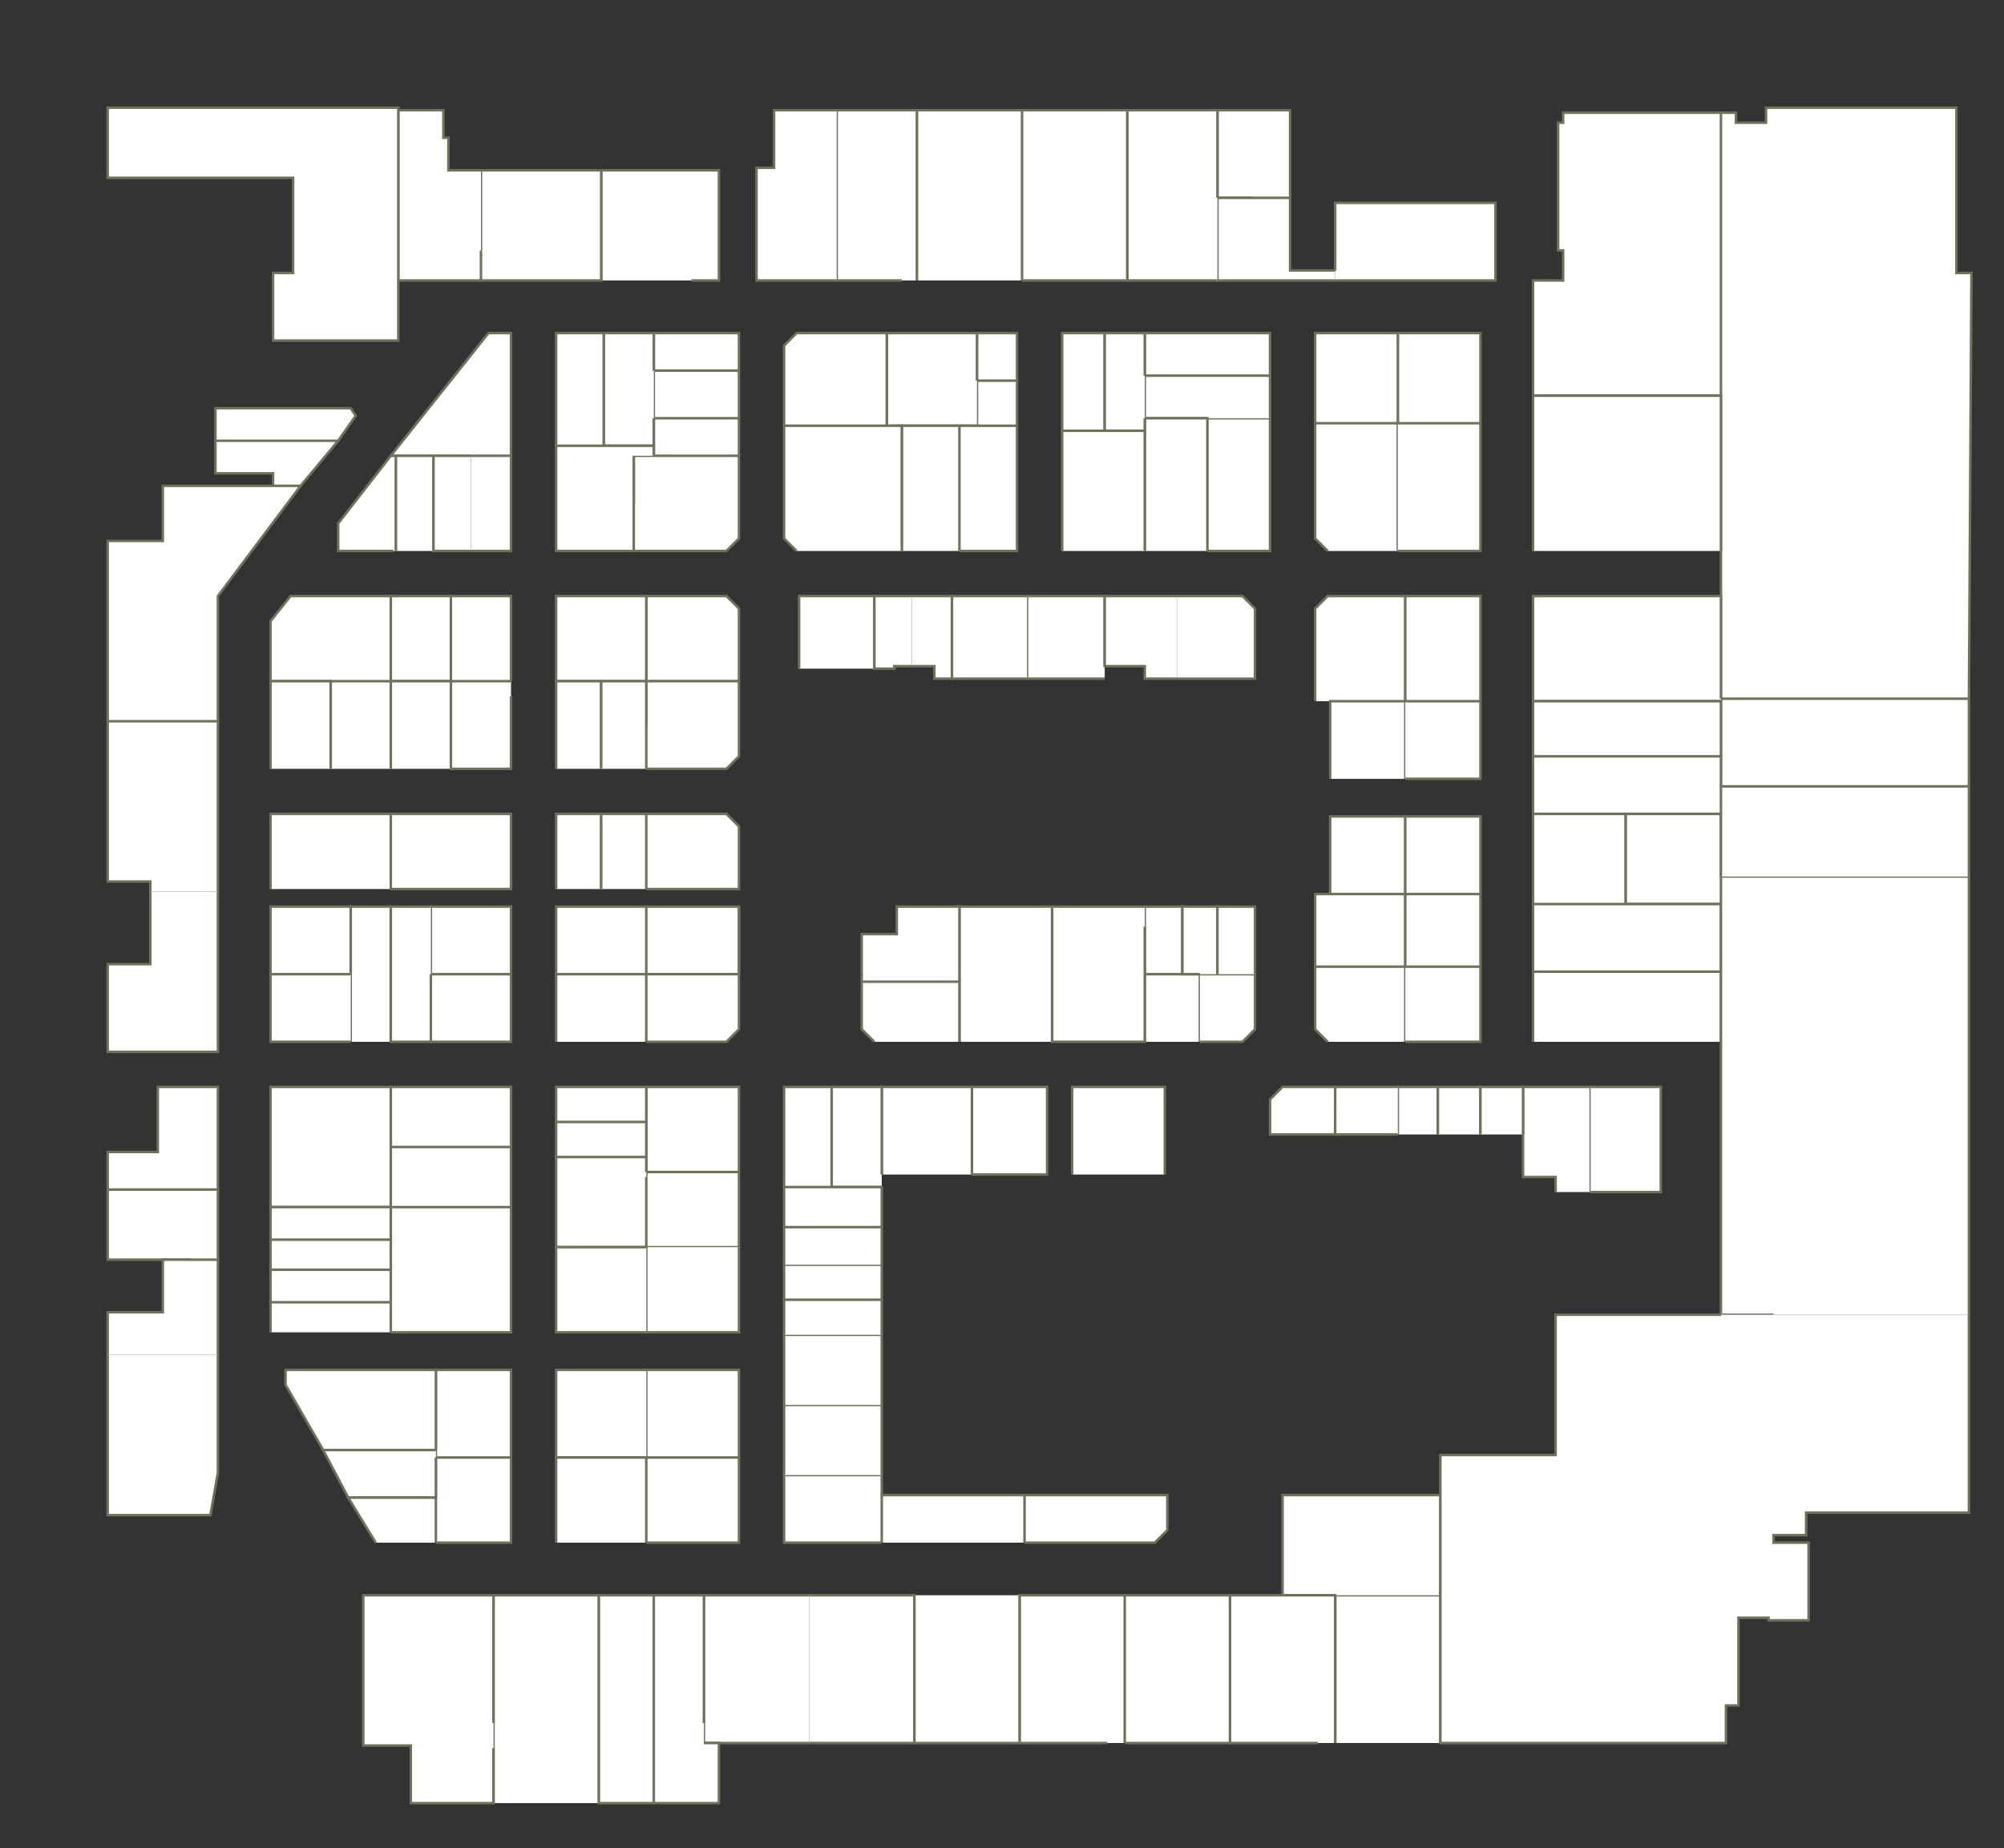 <?xml version="1.0" encoding="utf-8" ?>
<svg baseProfile="full" height="738" version="1.1" width="800" xmlns="http://www.w3.org/2000/svg" xmlns:ev="http://www.w3.org/2001/xml-events" xmlns:xlink="http://www.w3.org/1999/xlink"><rect width="100%" height="100%" fill="#333333" stroke="none"/><defs /><g id="2A02" stroke="red"><polyline fill="#FFFFFF" points="687,158 612,158 612,112 624,112 624,100 622,100 622,49 624,49 624,45 687,45 687,45" stroke="#6d725c" /></g><g id="2A03" stroke="red"><polyline fill="#FFFFFF" points="687,279 687,238 687,229 687,220 687,158 687,45 693,45 693,49 705,49 705,43 781,43 781,109 787,109 786,279" stroke="#6d725c" /></g><g id="2A04" stroke="red"><polyline fill="#FFFFFF" points="687,314 687,302 687,280 687,279 786,279 786,314" stroke="#6d725c" /></g><g id="2A09" stroke="red"><polyline fill="#FFFFFF" points="533,108 533,81 597,81 597,112 538,112 533,112" stroke="#6d725c" /></g><g id="2A10" stroke="red"><polyline fill="#FFFFFF" points="558,169 558,133 591,133 591,169" stroke="#6d725c" /></g><g id="2A10A" stroke="red"><polyline fill="#FFFFFF" points="525,169 525,133 558,133 558,169" stroke="#6d725c" /></g><g id="2A13A" stroke="red"><polyline fill="#FFFFFF" points="500,79 486,79 486,44 515,44 515,79" stroke="#6d725c" /></g><g id="2A13B" stroke="red"><polyline fill="#FFFFFF" points="533,112 533,112 515,112 486,112 486,79 500,79 515,79 515,79 515,108 533,108" stroke="#6d725c" /></g><g id="2A15" stroke="red"><polyline fill="#FFFFFF" points="486,112 450,112 450,44 486,44 486,79" stroke="#6d725c" /></g><g id="2A17" stroke="red"><polyline fill="#FFFFFF" points="408,44 444,44 450,44 450,50 450,100 450,112 444,112 408,112" stroke="#6d725c" /></g><g id="2A18" stroke="red"><polyline fill="#FFFFFF" points="390,152 390,133 406,133 406,152" stroke="#6d725c" /></g><g id="2A18A" stroke="red"><polyline fill="#FFFFFF" points="390,170 390,152 406,152 406,170" stroke="#6d725c" /></g><g id="2A19" stroke="red"><polyline fill="#FFFFFF" points="366,112 366,112 366,44 408,44 408,112" stroke="#6d725c" /></g><g id="2A20" stroke="red"><polyline fill="#FFFFFF" points="390,170 383,170 360,170 354,170 354,133 390,133 390,152" stroke="#6d725c" /></g><g id="2A21" stroke="red"><polyline fill="#FFFFFF" points="360,112 334,112 334,44 366,44 366,112" stroke="#6d725c" /></g><g id="2A22" stroke="red"><polyline fill="#FFFFFF" points="313,170 313,138 318,133 354,133 354,170" stroke="#6d725c" /></g><g id="2A23" stroke="red"><polyline fill="#FFFFFF" points="334,112 302,112 302,67 309,67 309,44 334,44 334,44" stroke="#6d725c" /></g><g id="2A24" stroke="red"><polyline fill="#FFFFFF" points="261,148 261,133 295,133 295,148" stroke="#6d725c" /></g><g id="2A24A" stroke="red"><polyline fill="#FFFFFF" points="261,167 261,148 295,148 295,167" stroke="#6d725c" /></g><g id="2A24B" stroke="red"><polyline fill="#FFFFFF" points="261,182 261,178 261,167 295,167 295,182" stroke="#6d725c" /></g><g id="2A25" stroke="red"><polyline fill="#FFFFFF" points="240,112 240,68 287,68 287,68 287,100 287,112 276,112" stroke="#6d725c" /></g><g id="2A26" stroke="red"><polyline fill="#FFFFFF" points="261,167 261,178 241,178 241,133 261,133 261,148" stroke="#6d725c" /></g><g id="2A26A" stroke="red"><polyline fill="#FFFFFF" points="222,178 222,133 241,133 241,178" stroke="#6d725c" /></g><g id="2A27" stroke="red"><polyline fill="#FFFFFF" points="192,100 192,68 240,68 240,112 204,112 192,112" stroke="#6d725c" /></g><g id="2A28" stroke="red"><polyline fill="#FFFFFF" points="188,182 188,182 173,182 158,182 156,182 195,133 204,133 204,182" stroke="#6d725c" /></g><g id="2A29" stroke="red"><polyline fill="#FFFFFF" points="192,100 192,112 159,112 159,44 177,44 177,55 179,55 179,68 192,68" stroke="#6d725c" /></g><g id="2A30" stroke="red"><polyline fill="#FFFFFF" points="86,176 86,163 140,163 142,166 135,176" stroke="#6d725c" /></g><g id="2A30A" stroke="red"><polyline fill="#FFFFFF" points="109,194 109,189 86,189 86,176 135,176 120,194" stroke="#6d725c" /></g><g id="2A31" stroke="red"><polyline fill="#FFFFFF" points="159,44 159,112 159,136 109,136 109,109 117,109 117,71 43,71 43,43 117,43 159,43 159,44" stroke="#6d725c" /></g><g id="2B01" stroke="red"><polyline fill="#FFFFFF" points="612,220 612,158 687,158 687,220" stroke="#6d725c" /></g><g id="2B02" stroke="red"><polyline fill="#FFFFFF" points="687,280 612,280 612,238 687,238 687,279" stroke="#6d725c" /></g><g id="2B09A" stroke="red"><polyline fill="#FFFFFF" points="530,220 525,215 525,169 558,169 558,220" stroke="#6d725c" /></g><g id="2B09B" stroke="red"><polyline fill="#FFFFFF" points="558,169 591,169 591,220 558,220" stroke="#6d725c" /></g><g id="2B10A" stroke="red"><polyline fill="#FFFFFF" points="525,280 525,243 530,238 561,238 561,280" stroke="#6d725c" /></g><g id="2B10B" stroke="red"><polyline fill="#FFFFFF" points="561,280 561,238 591,238 591,280" stroke="#6d725c" /></g><g id="2B11" stroke="red"><polyline fill="#FFFFFF" points="482,167 507,167 507,220 482,220" stroke="#6d725c" /></g><g id="2B11A" stroke="red"><polyline fill="#FFFFFF" points="457,150 457,133 507,133 507,150" stroke="#6d725c" /></g><g id="2B11B" stroke="red"><polyline fill="#FFFFFF" points="482,167 457,167 457,150 507,150 507,167" stroke="#6d725c" /></g><g id="2B11C" stroke="red"><polyline fill="#FFFFFF" points="457,220 457,172 457,167 482,167 482,220" stroke="#6d725c" /></g><g id="2B12A" stroke="red"><polyline fill="#FFFFFF" points="470,238 496,238 501,243 501,271 470,271" stroke="#6d725c" /></g><g id="2B13A" stroke="red"><polyline fill="#FFFFFF" points="424,172 424,133 441,133 441,172" stroke="#6d725c" /></g><g id="2B13B" stroke="red"><polyline fill="#FFFFFF" points="457,167 457,172 441,172 441,133 457,133 457,150" stroke="#6d725c" /></g><g id="2B13C" stroke="red"><polyline fill="#FFFFFF" points="424,220 424,172 441,172 457,172 457,220" stroke="#6d725c" /></g><g id="2B15" stroke="red"><polyline fill="#FFFFFF" points="441,271 410,271 410,238 441,238 441,266" stroke="#6d725c" /></g><g id="2B16" stroke="red"><polyline fill="#FFFFFF" points="410,271 380,271 380,238 410,238 410,238" stroke="#6d725c" /></g><g id="2B16A" stroke="red"><polyline fill="#FFFFFF" points="470,271 457,271 457,266 441,266 441,238 441,238 441,238 470,238" stroke="#6d725c" /></g><g id="2B17" stroke="red"><polyline fill="#FFFFFF" points="383,170 390,170 406,170 406,220 383,220" stroke="#6d725c" /></g><g id="2B17A" stroke="red"><polyline fill="#FFFFFF" points="360,220 360,170 383,170 383,220" stroke="#6d725c" /></g><g id="2B18A" stroke="red"><polyline fill="#FFFFFF" points="364,266 357,266 357,267 349,267 349,238 364,238" stroke="#6d725c" /></g><g id="2B18B" stroke="red"><polyline fill="#FFFFFF" points="364,238 364,238 380,238 380,271 373,271 373,266 364,266" stroke="#6d725c" /></g><g id="2B19" stroke="red"><polyline fill="#FFFFFF" points="318,220 313,215 313,170 354,170 360,170 360,220" stroke="#6d725c" /></g><g id="2B20" stroke="red"><polyline fill="#FFFFFF" points="319,267 319,238 349,238 349,267" stroke="#6d725c" /></g><g id="2B21" stroke="red"><polyline fill="#FFFFFF" points="253,201 253,182 261,182 295,182 295,215 290,220 253,220" stroke="#6d725c" /></g><g id="2B22" stroke="red"><polyline fill="#FFFFFF" points="258,272 258,238 290,238 295,243 295,266 295,272 259,272" stroke="#6d725c" /></g><g id="2B23" stroke="red"><polyline fill="#FFFFFF" points="253,182 253,201 253,220 222,220 222,199 222,178 241,178 261,178 261,182" stroke="#6d725c" /></g><g id="2B24" stroke="red"><polyline fill="#FFFFFF" points="258,272 240,272 222,272 222,238 258,238 258,272" stroke="#6d725c" /></g><g id="2B25" stroke="red"><polyline fill="#FFFFFF" points="188,182 204,182 204,220 188,220 188,220" stroke="#6d725c" /></g><g id="2B25A" stroke="red"><polyline fill="#FFFFFF" points="188,220 173,220 173,182 188,182" stroke="#6d725c" /></g><g id="2B26A" stroke="red"><polyline fill="#FFFFFF" points="180,272 156,272 156,238 180,238" stroke="#6d725c" /></g><g id="2B26B" stroke="red"><polyline fill="#FFFFFF" points="180,272 180,238 204,238 204,243 204,272" stroke="#6d725c" /></g><g id="2B27" stroke="red"><polyline fill="#FFFFFF" points="158,220 158,182 173,182 173,220" stroke="#6d725c" /></g><g id="2B27A" stroke="red"><polyline fill="#FFFFFF" points="157,220 135,220 135,209 156,182 158,182 158,220" stroke="#6d725c" /></g><g id="2B28" stroke="red"><polyline fill="#FFFFFF" points="132,272 120,272 108,272 108,266 108,248 116,238 156,238 156,272" stroke="#6d725c" /></g><g id="2B30" stroke="red"><polyline fill="#FFFFFF" points="43,288 43,216 65,216 65,194 109,194 120,194 87,238 87,288" stroke="#6d725c" /></g><g id="2C01A" stroke="red"><polyline fill="#FFFFFF" points="612,302 612,280 687,280 687,302" stroke="#6d725c" /></g><g id="2C01B" stroke="red"><polyline fill="#FFFFFF" points="687,325 649,325 612,325 612,302 687,302 687,314" stroke="#6d725c" /></g><g id="2C02" stroke="red"><polyline fill="#FFFFFF" points="612,361 612,325 649,325 649,361" stroke="#6d725c" /></g><g id="2C03" stroke="red"><polyline fill="#FFFFFF" points="687,361 649,361 649,325 687,325 687,350" stroke="#6d725c" /></g><g id="2C09A" stroke="red"><polyline fill="#FFFFFF" points="531,311 531,280 561,280 561,311" stroke="#6d725c" /></g><g id="2C09B" stroke="red"><polyline fill="#FFFFFF" points="561,280 591,280 591,311 561,311" stroke="#6d725c" /></g><g id="2C10A" stroke="red"><polyline fill="#FFFFFF" points="531,357 531,326 561,326 561,357" stroke="#6d725c" /></g><g id="2C10B" stroke="red"><polyline fill="#FFFFFF" points="561,357 561,326 591,326 591,357" stroke="#6d725c" /></g><g id="2C11" stroke="red"><polyline fill="#FFFFFF" points="258,290 258,272 259,272 295,272 295,302 290,307 258,307" stroke="#6d725c" /></g><g id="2C12" stroke="red"><polyline fill="#FFFFFF" points="258,325 290,325 295,330 295,350 295,355 258,355" stroke="#6d725c" /></g><g id="2C13A" stroke="red"><polyline fill="#FFFFFF" points="222,307 222,272 240,272 240,307" stroke="#6d725c" /></g><g id="2C13B" stroke="red"><polyline fill="#FFFFFF" points="240,307 240,272 258,272 258,290 258,307" stroke="#6d725c" /></g><g id="2C14" stroke="red"><polyline fill="#FFFFFF" points="222,355 222,325 240,325 240,355" stroke="#6d725c" /></g><g id="2C14A" stroke="red"><polyline fill="#FFFFFF" points="240,355 240,325 258,325 258,355" stroke="#6d725c" /></g><g id="2C15" stroke="red"><polyline fill="#FFFFFF" points="204,278 204,307 180,307 180,272 204,272" stroke="#6d725c" /></g><g id="2C15A" stroke="red"><polyline fill="#FFFFFF" points="156,307 156,272 180,272 180,307" stroke="#6d725c" /></g><g id="2C16" stroke="red"><polyline fill="#FFFFFF" points="156,325 204,325 204,350 204,355 156,355" stroke="#6d725c" /></g><g id="2C17" stroke="red"><polyline fill="#FFFFFF" points="132,307 132,272 156,272 156,307" stroke="#6d725c" /></g><g id="2C17A" stroke="red"><polyline fill="#FFFFFF" points="108,307 108,272 120,272 132,272 132,307" stroke="#6d725c" /></g><g id="2C18" stroke="red"><polyline fill="#FFFFFF" points="108,355 108,350 108,325 156,325 156,355" stroke="#6d725c" /></g><g id="2C20" stroke="red"><polyline fill="#FFFFFF" points="60,356 60,352 43,352 43,288 43,288 87,288 87,322 87,356" stroke="#6d725c" /></g><g id="2D02" stroke="red"><polyline fill="#FFFFFF" points="612,388 612,361 649,361 687,361 687,388" stroke="#6d725c" /></g><g id="2D03" stroke="red"><polyline fill="#FFFFFF" points="612,416 612,388 687,388 687,416" stroke="#6d725c" /></g><g id="2D08" stroke="red"><polyline fill="#FFFFFF" points="708,525 687,525 687,416 687,388 687,361 687,350 786,350 786,525" stroke="#6d725c" /></g><g id="2D08A" stroke="red"><polyline fill="#FFFFFF" points="687,350 687,325 687,314 786,314 786,350" stroke="#6d725c" /></g><g id="2D12A" stroke="red"><polyline fill="#FFFFFF" points="621,476 621,470 608,470 608,453 608,434 635,434 635,476" stroke="#6d725c" /></g><g id="2D12B" stroke="red"><polyline fill="#FFFFFF" points="635,434 663,434 663,476 635,476" stroke="#6d725c" /></g><g id="2D14" stroke="red"><polyline fill="#FFFFFF" points="558,453 558,434 574,434 574,453" stroke="#6d725c" /></g><g id="2D14A" stroke="red"><polyline fill="#FFFFFF" points="574,453 574,434 591,434 591,453" stroke="#6d725c" /></g><g id="2D14B" stroke="red"><polyline fill="#FFFFFF" points="591,453 591,434 608,434 608,453" stroke="#6d725c" /></g><g id="2D15A" stroke="red"><polyline fill="#FFFFFF" points="525,386 525,357 531,357 561,357 561,386" stroke="#6d725c" /></g><g id="2D15B" stroke="red"><polyline fill="#FFFFFF" points="561,386 561,357 591,357 591,386" stroke="#6d725c" /></g><g id="2D15C" stroke="red"><polyline fill="#FFFFFF" points="530,416 525,411 525,386 561,386 561,416" stroke="#6d725c" /></g><g id="2D15D" stroke="red"><polyline fill="#FFFFFF" points="561,386 591,386 591,416 561,416" stroke="#6d725c" /></g><g id="2D16" stroke="red"><polyline fill="#FFFFFF" points="533,444 533,453 507,453 507,439 512,434 533,434" stroke="#6d725c" /></g><g id="2D16A" stroke="red"><polyline fill="#FFFFFF" points="558,453 533,453 533,444 533,434 533,434 533,434 558,434 558,434" stroke="#6d725c" /></g><g id="2D17A" stroke="red"><polyline fill="#FFFFFF" points="457,389 457,370 457,362 472,362 472,389" stroke="#6d725c" /></g><g id="2D17B" stroke="red"><polyline fill="#FFFFFF" points="457,416 457,389 472,389 479,389 479,416" stroke="#6d725c" /></g><g id="2D17C" stroke="red"><polyline fill="#FFFFFF" points="479,389 486,389 501,389 501,411 496,416 479,416" stroke="#6d725c" /></g><g id="2D17D" stroke="red"><polyline fill="#FFFFFF" points="479,389 472,389 472,362 486,362 486,389" stroke="#6d725c" /></g><g id="2D17E" stroke="red"><polyline fill="#FFFFFF" points="486,389 486,362 501,362 501,389" stroke="#6d725c" /></g><g id="2D18A" stroke="red"><polyline fill="#FFFFFF" points="428,469 428,434 465,434 465,469" stroke="#6d725c" /></g><g id="2D19" stroke="red"><polyline fill="#FFFFFF" points="457,370 457,389 457,416 420,416 420,362 441,362 457,362" stroke="#6d725c" /></g><g id="2D20" stroke="red"><polyline fill="#FFFFFF" points="388,434 418,434 418,469 388,469" stroke="#6d725c" /></g><g id="2D21" stroke="red"><polyline fill="#FFFFFF" points="383,416 383,392 383,362 420,362 420,416" stroke="#6d725c" /></g><g id="2D22" stroke="red"><polyline fill="#FFFFFF" points="352,469 352,434 388,434 388,469" stroke="#6d725c" /></g><g id="2D23A" stroke="red"><polyline fill="#FFFFFF" points="344,392 344,373 358,373 358,362 383,362 383,392" stroke="#6d725c" /></g><g id="2D23B" stroke="red"><polyline fill="#FFFFFF" points="349,416 344,411 344,392 383,392 383,416" stroke="#6d725c" /></g><g id="2D24A" stroke="red"><polyline fill="#FFFFFF" points="313,474 313,434 332,434 332,474" stroke="#6d725c" /></g><g id="2D24B" stroke="red"><polyline fill="#FFFFFF" points="352,474 332,474 332,434 352,434 352,469" stroke="#6d725c" /></g><g id="2D25" stroke="red"><polyline fill="#FFFFFF" points="258,362 295,362 295,389 258,389" stroke="#6d725c" /></g><g id="2D25A" stroke="red"><polyline fill="#FFFFFF" points="258,389 295,389 295,362 295,369 295,411 290,416 258,416" stroke="#6d725c" /></g><g id="2D26" stroke="red"><polyline fill="#FFFFFF" points="258,468 258,462 258,448 258,434 274,434 295,434 295,448 295,468 295,468 295,468" stroke="#6d725c" /></g><g id="2D27" stroke="red"><polyline fill="#FFFFFF" points="222,389 222,362 258,362 258,389" stroke="#6d725c" /></g><g id="2D27A" stroke="red"><polyline fill="#FFFFFF" points="222,416 222,389 258,389 258,416" stroke="#6d725c" /></g><g id="2D28A" stroke="red"><polyline fill="#FFFFFF" points="222,448 222,434 258,434 258,448" stroke="#6d725c" /></g><g id="2D28B" stroke="red"><polyline fill="#FFFFFF" points="222,462 222,448 258,448 258,462" stroke="#6d725c" /></g><g id="2D29" stroke="red"><polyline fill="#FFFFFF" points="172,389 172,362 204,362 204,389" stroke="#6d725c" /></g><g id="2D29A" stroke="red"><polyline fill="#FFFFFF" points="172,389 204,389 204,416 172,416" stroke="#6d725c" /></g><g id="2D30" stroke="red"><polyline fill="#FFFFFF" points="156,458 156,434 204,434 204,458" stroke="#6d725c" /></g><g id="2D31A" stroke="red"><polyline fill="#FFFFFF" points="140,416 140,389 140,362 156,362 156,416" stroke="#6d725c" /></g><g id="2D31B" stroke="red"><polyline fill="#FFFFFF" points="172,389 172,416 156,416 156,362 172,362" stroke="#6d725c" /></g><g id="2D32" stroke="red"><polyline fill="#FFFFFF" points="156,482 108,482 108,446 108,434 120,434 156,434 156,458" stroke="#6d725c" /></g><g id="2D33" stroke="red"><polyline fill="#FFFFFF" points="352,616 352,616 313,616 313,589 352,589 352,597" stroke="#6d725c" /></g><g id="2D34" stroke="red"><polyline fill="#FFFFFF" points="43,475 43,460 63,460 63,434 87,434 87,469 87,475" stroke="#6d725c" /></g><g id="2D34A" stroke="red"><polyline fill="#FFFFFF" points="76,503 65,503 43,503 43,475 87,475 87,503" stroke="#6d725c" /></g><g id="2D35" stroke="red"><polyline fill="#FFFFFF" points="87,356 87,388 87,420 43,420 43,385 60,385 60,356" stroke="#6d725c" /></g><g id="2E01" stroke="red"><polyline fill="#FFFFFF" points="313,589 313,561 352,561 352,589" stroke="#6d725c" /></g><g id="2E03" stroke="red"><polyline fill="#FFFFFF" points="313,561 313,533 313,533 352,533 352,561" stroke="#6d725c" /></g><g id="2E05" stroke="red"><polyline fill="#FFFFFF" points="313,519 313,505 352,505 352,519" stroke="#6d725c" /></g><g id="2E05A" stroke="red"><polyline fill="#FFFFFF" points="313,533 313,519 352,519 352,533" stroke="#6d725c" /></g><g id="2E07" stroke="red"><polyline fill="#FFFFFF" points="313,490 313,474 313,474 332,474 352,474 352,490" stroke="#6d725c" /></g><g id="2E07A" stroke="red"><polyline fill="#FFFFFF" points="313,505 313,490 352,490 352,505" stroke="#6d725c" /></g><g id="2E08" stroke="red"><polyline fill="#FFFFFF" points="258,470 258,468 295,468 295,498 258,498" stroke="#6d725c" /></g><g id="2E11" stroke="red"><polyline fill="#FFFFFF" points="295,498 295,518 295,532 274,532 258,532 258,498 258,498" stroke="#6d725c" /></g><g id="2E12" stroke="red"><polyline fill="#FFFFFF" points="258,582 258,547 295,547 295,582" stroke="#6d725c" /></g><g id="2E13A" stroke="red"><polyline fill="#FFFFFF" points="108,389 108,362 140,362 140,389" stroke="#6d725c" /></g><g id="2E14" stroke="red"><polyline fill="#FFFFFF" points="258,582 258,582 222,582 222,547 258,547 258,547" stroke="#6d725c" /></g><g id="2E15" stroke="red"><polyline fill="#FFFFFF" points="258,470 258,498 258,498 222,498 222,462 258,462 258,468" stroke="#6d725c" /></g><g id="2E16" stroke="red"><polyline fill="#FFFFFF" points="140,416 108,416 108,389 140,389" stroke="#6d725c" /></g><g id="2E17" stroke="red"><polyline fill="#FFFFFF" points="156,482 156,458 204,458 204,482" stroke="#6d725c" /></g><g id="2E18A" stroke="red"><polyline fill="#FFFFFF" points="174,582 174,579 174,547 204,547 204,582" stroke="#6d725c" /></g><g id="2E18B" stroke="red"><polyline fill="#FFFFFF" points="174,598 174,582 204,582 204,616 174,616" stroke="#6d725c" /></g><g id="2E19" stroke="red"><polyline fill="#FFFFFF" points="156,520 156,507 156,495 156,482 204,482 204,518 204,530 204,532 204,532 156,532" stroke="#6d725c" /></g><g id="2E20A" stroke="red"><polyline fill="#FFFFFF" points="108,495 108,482 156,482 156,495" stroke="#6d725c" /></g><g id="2E20B" stroke="red"><polyline fill="#FFFFFF" points="108,507 108,495 156,495 156,507" stroke="#6d725c" /></g><g id="2E20C" stroke="red"><polyline fill="#FFFFFF" points="108,520 108,507 156,507 156,520" stroke="#6d725c" /></g><g id="2E20D" stroke="red"><polyline fill="#FFFFFF" points="108,532 108,520 156,520 156,532" stroke="#6d725c" /></g><g id="2E21" stroke="red"><polyline fill="#FFFFFF" points="129,579 114,553 114,547 174,547 174,579" stroke="#6d725c" /></g><g id="2E24" stroke="red"><polyline fill="#FFFFFF" points="43,541 43,524 65,524 65,503 76,503 87,503 87,541 87,541" stroke="#6d725c" /></g><g id="2E26" stroke="red"><polyline fill="#FFFFFF" points="87,541 87,588 84,605 79,605 43,605 43,541 43,541" stroke="#6d725c" /></g><g id="2F04" stroke="red"><polyline fill="#FFFFFF" points="533,696 533,696 533,637 575,637 575,696" stroke="#6d725c" /></g><g id="2F05" stroke="red"><polyline fill="#FFFFFF" points="533,637 512,637 512,597 575,597 575,637" stroke="#6d725c" /></g><g id="2F06" stroke="red"><polyline fill="#FFFFFF" points="526,696 491,696 491,637 533,637 533,696" stroke="#6d725c" /></g><g id="2F08" stroke="red"><polyline fill="#FFFFFF" points="449,637 491,637 491,696 484,696 449,696 449,696" stroke="#6d725c" /></g><g id="2F09" stroke="red"><polyline fill="#FFFFFF" points="409,597 466,597 466,611 461,616 409,616" stroke="#6d725c" /></g><g id="2F10" stroke="red"><polyline fill="#FFFFFF" points="442,696 407,696 407,637 449,637 449,696" stroke="#6d725c" /></g><g id="2F11" stroke="red"><polyline fill="#FFFFFF" points="352,616 352,597 409,597 409,616" stroke="#6d725c" /></g><g id="2F12" stroke="red"><polyline fill="#FFFFFF" points="407,637 407,696 400,696 365,696 365,637" stroke="#6d725c" /></g><g id="2F13" stroke="red"><polyline fill="#FFFFFF" points="258,532 222,532 222,498 258,498" stroke="#6d725c" /></g><g id="2F14" stroke="red"><polyline fill="#FFFFFF" points="323,637 365,637 365,696 358,696 323,696" stroke="#6d725c" /></g><g id="2F15" stroke="red"><polyline fill="#FFFFFF" points="258,582 295,582 295,602 295,616 274,616 258,616" stroke="#6d725c" /></g><g id="2F16" stroke="red"><polyline fill="#FFFFFF" points="323,696 287,696 281,696 281,688 281,637 323,637" stroke="#6d725c" /></g><g id="2F17" stroke="red"><polyline fill="#FFFFFF" points="222,616 222,582 258,582 258,616" stroke="#6d725c" /></g><g id="2F18" stroke="red"><polyline fill="#FFFFFF" points="261,720 261,720 239,720 239,637 261,637 261,637" stroke="#6d725c" /></g><g id="2F18A" stroke="red"><polyline fill="#FFFFFF" points="281,696 281,696 287,696 287,720 261,720 261,637 281,637 281,688" stroke="#6d725c" /></g><g id="2F20" stroke="red"><polyline fill="#FFFFFF" points="197,720 197,698 197,688 197,688 197,637 239,637 239,720" stroke="#6d725c" /></g><g id="2F21A" stroke="red"><polyline fill="#FFFFFF" points="174,582 174,598 139,598 129,579 174,579" stroke="#6d725c" /></g><g id="2F21B" stroke="red"><polyline fill="#FFFFFF" points="150,616 139,598 174,598 174,616" stroke="#6d725c" /></g><g id="2F22" stroke="red"><polyline fill="#FFFFFF" points="197,698 197,720 164,720 164,697 145,697 145,637 197,637 197,688" stroke="#6d725c" /></g><g id="2F-H08" stroke="red"><polyline fill="#FFFFFF" points="786,525 786,525 786,532 786,603 786,604 721,604 721,613 708,613 708,616 722,616 722,647 706,647 706,646 694,646 694,681 689,681 689,696 624,696 610,696 575,696 575,637 575,637 575,597 575,581 621,581 621,525 687,525 687,525" stroke="#6d725c" /></g></svg>
